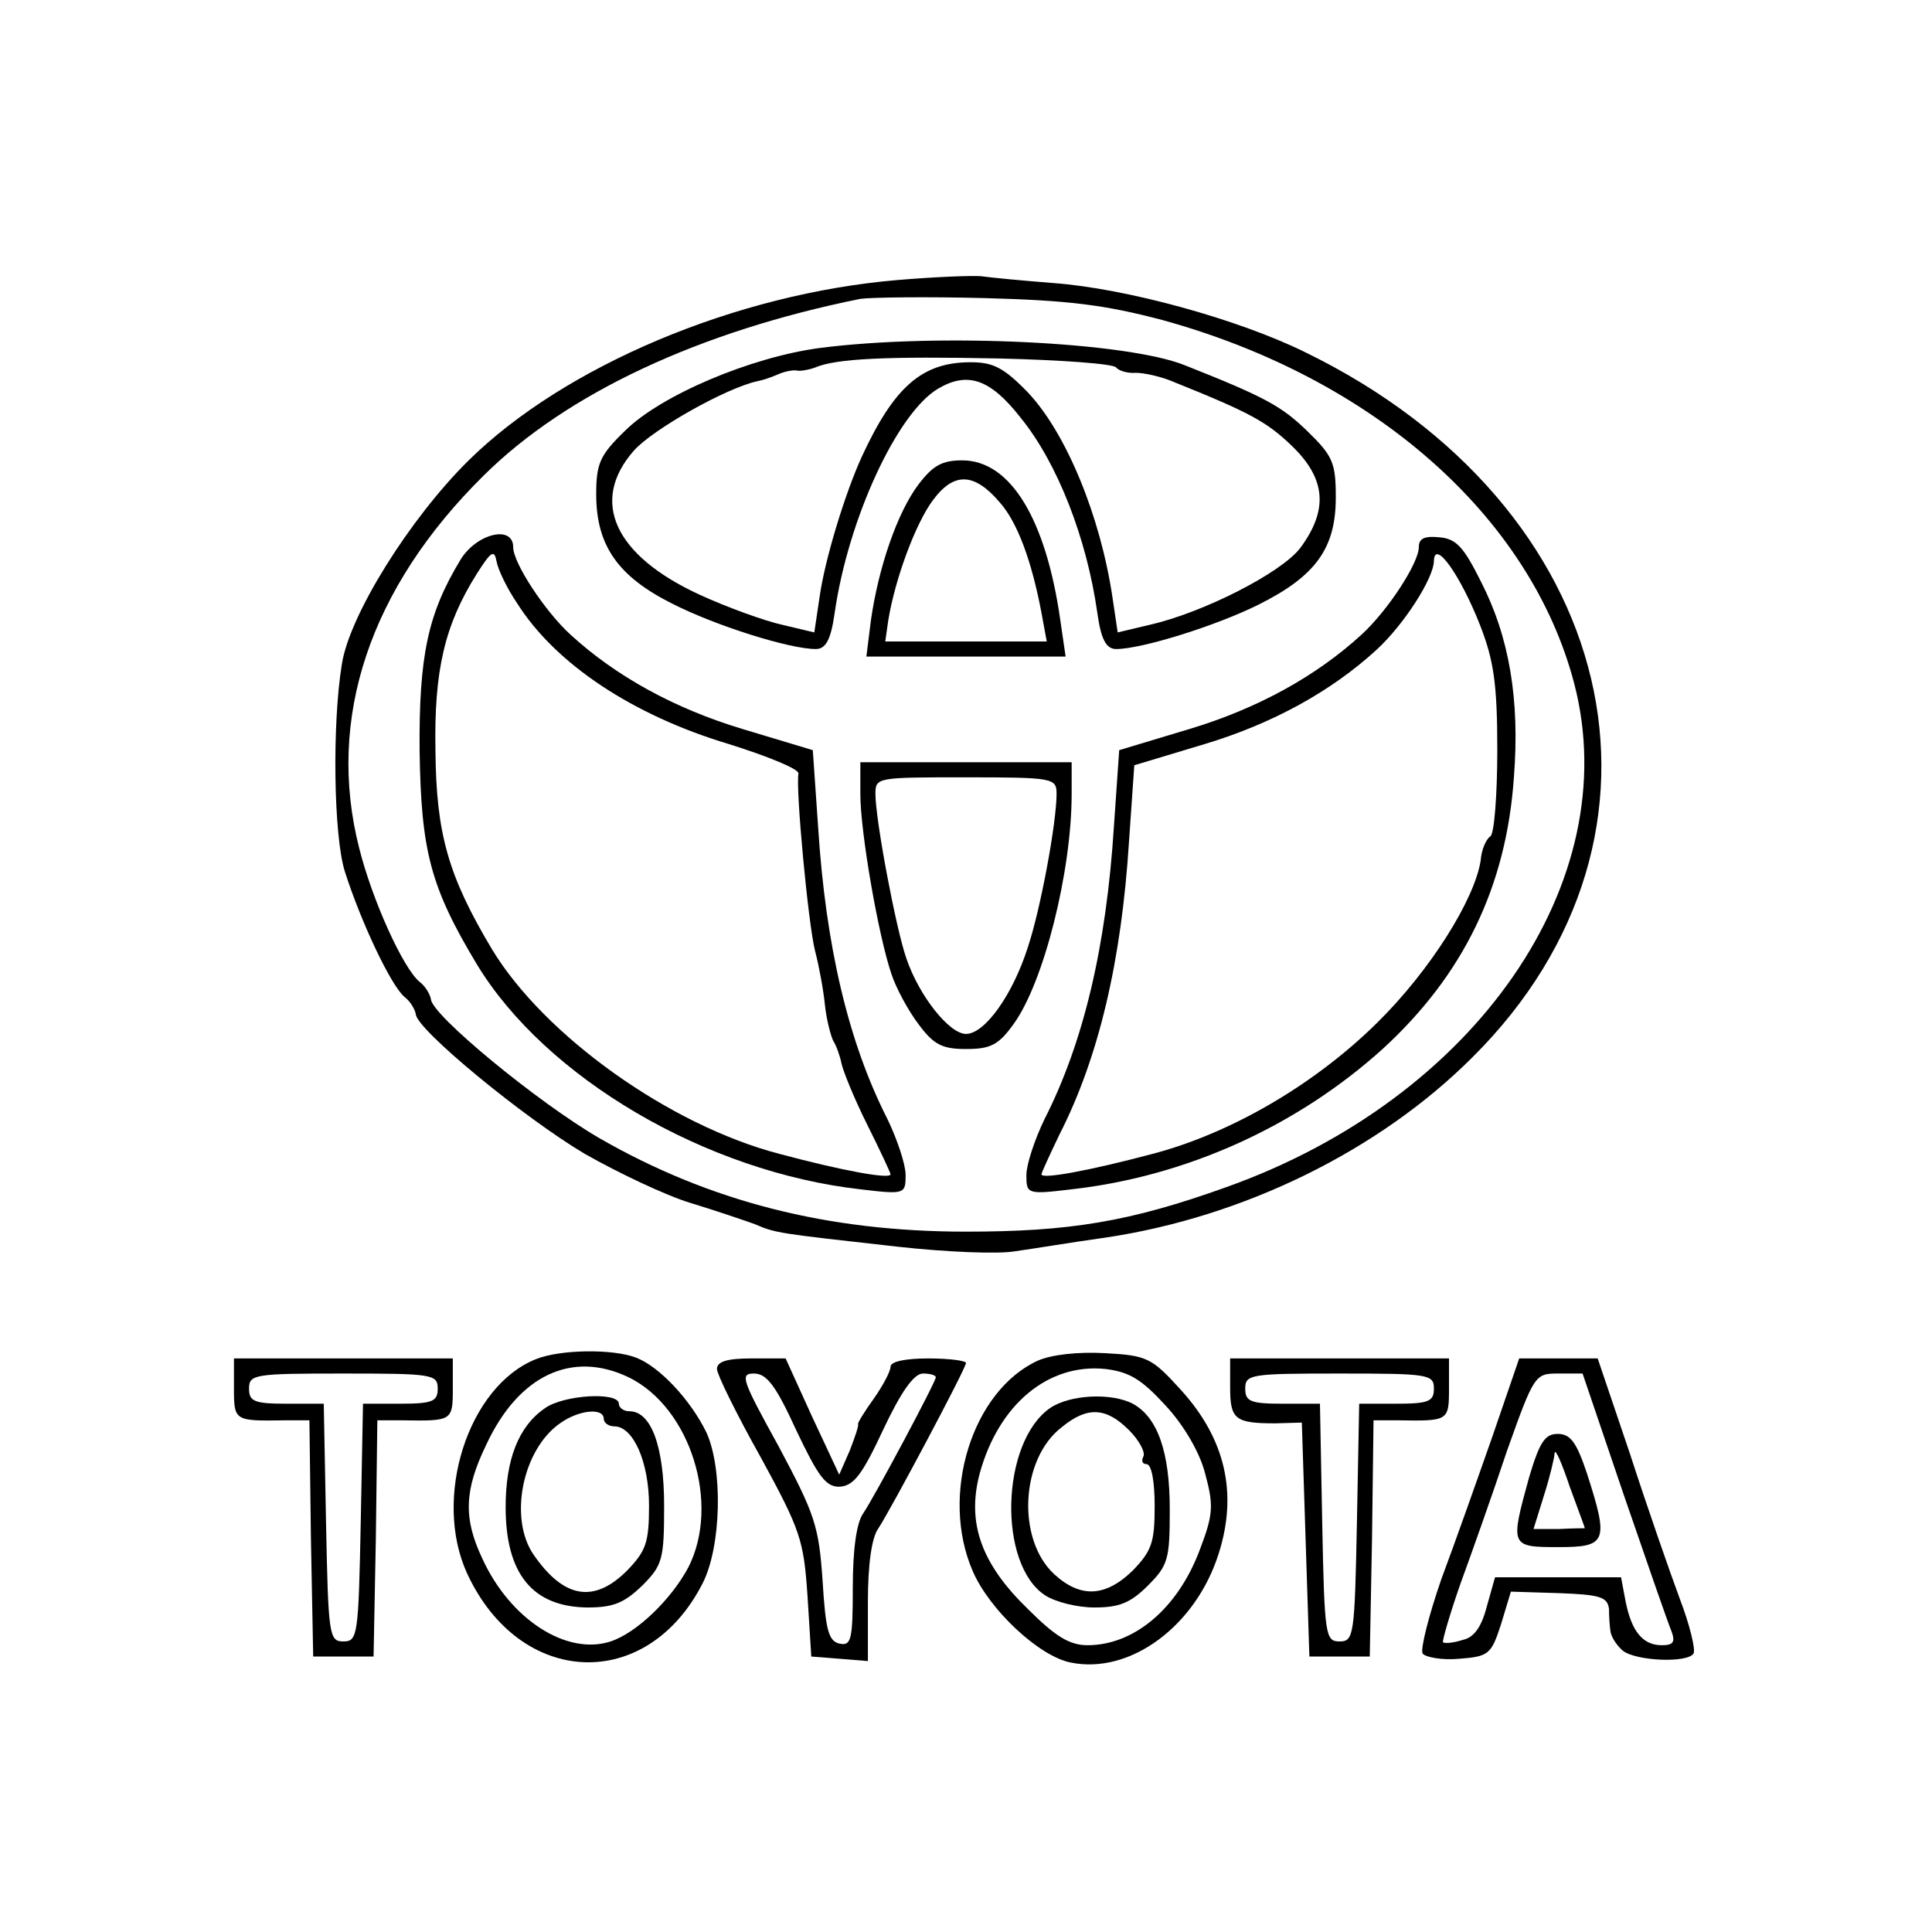 <?xml version="1.0" standalone="no"?>
<!DOCTYPE svg PUBLIC "-//W3C//DTD SVG 20010904//EN"
 "http://www.w3.org/TR/2001/REC-SVG-20010904/DTD/svg10.dtd">
<svg version="1.0" xmlns="http://www.w3.org/2000/svg"
 width="256pt" height="256pt" viewBox="0 0 256 256"
 preserveAspectRatio="xMidYMid meet">
<g transform="translate(0,256) scale(0.1,-0.1)"
fill="#000000" stroke="none">
<path d="M1190 2189 c-215 -18 -442 -114 -569 -239 -78 -77 -158 -205 -168
-270 -13 -79 -11 -228 4 -275 21 -66 61 -151 79 -166 8 -6 14 -17 15 -23 1
-20 143 -137 224 -185 44 -25 107 -55 140 -65 33 -10 71 -23 85 -28 28 -12 29
-12 190 -30 63 -7 133 -10 155 -6 22 3 76 12 119 18 183 27 363 115 487 239
298 296 195 731 -221 934 -89 44 -238 85 -335 92 -38 3 -81 7 -95 9 -14 1 -63
-1 -110 -5z m350 -53 c280 -77 488 -260 546 -482 68 -262 -130 -549 -461 -667
-128 -46 -208 -59 -345 -59 -184 0 -340 40 -486 124 -81 47 -222 163 -223 184
-1 6 -7 17 -15 23 -22 18 -63 109 -80 177 -44 172 14 345 165 494 110 109 286
191 499 234 14 2 88 3 165 1 112 -3 159 -9 235 -29z"/>
<path d="M1087 2099 c-92 -12 -212 -63 -259 -110 -33 -32 -38 -43 -38 -84 0
-68 29 -109 101 -145 57 -29 155 -60 190 -60 13 0 20 12 25 48 18 125 83 265
137 297 39 23 69 13 109 -38 49 -60 88 -160 102 -259 5 -36 12 -48 25 -48 34
0 133 31 189 59 76 38 102 75 102 142 0 46 -4 55 -38 88 -34 33 -56 45 -162
87 -77 31 -327 43 -483 23z m392 -26 c3 -4 15 -8 26 -7 11 0 34 -5 50 -12 102
-41 124 -53 158 -86 44 -43 47 -84 10 -134 -25 -33 -129 -86 -200 -102 l-42
-10 -7 47 c-16 107 -61 217 -112 271 -32 33 -46 40 -76 40 -64 0 -101 -32
-144 -125 -22 -48 -49 -136 -56 -186 l-7 -47 -42 10 c-23 5 -73 23 -110 40
-113 52 -146 124 -87 191 25 28 122 83 164 92 6 1 18 5 27 9 9 4 20 6 25 5 5
-1 16 1 24 4 28 12 95 15 244 12 82 -2 152 -7 155 -12z"/>
<path d="M1217 1918 c-28 -37 -53 -110 -63 -180 l-6 -48 132 0 132 0 -7 48
c-19 134 -66 212 -130 212 -27 0 -39 -7 -58 -32z m108 -24 c23 -26 42 -77 55
-146 l7 -38 -107 0 -107 0 4 28 c9 55 36 128 59 159 28 38 55 37 89 -3z"/>
<path d="M610 1818 c-43 -71 -55 -127 -54 -253 2 -132 14 -180 76 -283 91
-150 303 -275 509 -298 58 -7 59 -6 59 19 0 14 -11 47 -24 74 -52 102 -82 230
-92 388 l-7 101 -93 28 c-90 27 -168 70 -228 125 -34 31 -76 95 -76 116 0 30
-49 18 -70 -17z m75 -57 c51 -81 154 -149 281 -187 51 -16 93 -33 92 -39 -4
-19 13 -200 22 -235 5 -19 11 -51 13 -71 2 -20 8 -42 11 -48 4 -6 9 -20 11
-30 2 -10 17 -47 34 -81 17 -34 31 -64 31 -66 0 -7 -65 5 -147 27 -146 38
-312 157 -381 271 -58 97 -74 153 -75 263 -2 106 12 167 55 235 19 30 23 32
26 16 2 -11 14 -36 27 -55z"/>
<path d="M1880 1835 c0 -21 -41 -84 -76 -116 -60 -55 -138 -98 -228 -125 l-93
-28 -7 -101 c-10 -158 -40 -286 -92 -388 -13 -27 -24 -60 -24 -74 0 -25 1 -26
59 -19 153 17 300 84 413 186 107 98 164 215 174 360 8 103 -6 186 -44 260
-22 44 -32 56 -54 58 -20 2 -28 -1 -28 -13z m81 -103 c18 -46 23 -77 23 -165
0 -60 -4 -111 -9 -115 -6 -4 -12 -18 -13 -32 -8 -52 -67 -146 -137 -215 -84
-83 -195 -147 -298 -174 -83 -22 -147 -34 -147 -27 0 2 11 26 24 53 52 102 82
230 92 388 l7 101 93 28 c90 27 168 70 228 125 36 33 76 95 76 118 1 29 35
-19 61 -85z"/>
<path d="M1140 1508 c0 -51 24 -188 41 -238 6 -19 23 -50 36 -67 20 -27 31
-33 63 -33 32 0 43 5 63 33 40 55 77 202 77 305 l0 42 -140 0 -140 0 0 -42z
m260 0 c0 -38 -21 -152 -38 -203 -20 -63 -57 -115 -82 -115 -22 0 -62 50 -79
100 -14 40 -41 184 -41 218 0 22 2 22 120 22 116 0 120 -1 120 -22z"/>
<path d="M710 759 c-90 -36 -137 -184 -91 -284 70 -151 238 -158 312 -13 25
49 27 152 5 200 -21 43 -62 87 -93 99 -31 12 -101 11 -133 -2z m123 -24 c82
-40 122 -168 79 -252 -23 -43 -69 -87 -103 -98 -58 -19 -133 29 -170 110 -25
53 -24 90 5 150 43 93 114 126 189 90z"/>
<path d="M722 694 c-35 -24 -52 -68 -52 -131 0 -89 36 -132 108 -133 35 0 49
6 73 29 27 27 29 35 29 106 0 78 -17 125 -46 125 -8 0 -14 5 -14 10 0 16 -73
12 -98 -6z m78 -14 c0 -5 6 -10 14 -10 25 0 46 -47 46 -105 0 -49 -4 -60 -29
-86 -44 -44 -84 -37 -124 21 -33 48 -15 139 35 174 25 18 58 21 58 6z"/>
<path d="M1375 757 c-87 -40 -130 -178 -86 -279 22 -51 88 -113 130 -121 79
-16 166 49 196 145 25 79 9 151 -50 216 -39 43 -45 46 -101 49 -36 2 -71 -2
-89 -10z m170 -60 c24 -26 45 -62 52 -90 11 -41 11 -53 -7 -100 -29 -78 -87
-127 -149 -127 -24 0 -43 12 -79 48 -62 60 -81 114 -64 179 25 92 91 147 167
139 32 -4 48 -14 80 -49z"/>
<path d="M1391 694 c-65 -46 -69 -207 -6 -248 14 -9 43 -16 65 -16 33 0 48 6
71 29 27 27 29 35 29 101 0 76 -16 122 -49 140 -29 15 -84 12 -110 -6z m105
-29 c14 -14 22 -30 19 -35 -3 -6 -1 -10 4 -10 7 0 11 -23 11 -56 0 -48 -4 -59
-29 -85 -36 -35 -69 -37 -104 -5 -50 46 -45 153 10 195 34 28 59 26 89 -4z"/>
<path d="M310 720 c0 -43 1 -43 67 -42 l33 0 2 -157 3 -156 40 0 40 0 3 156 2
157 33 0 c66 -1 67 -1 67 42 l0 40 -145 0 -145 0 0 -40z m270 0 c0 -17 -7 -20
-50 -20 l-49 0 -3 -157 c-3 -150 -4 -158 -23 -158 -19 0 -20 8 -23 158 l-3
157 -49 0 c-43 0 -50 3 -50 20 0 19 7 20 125 20 118 0 125 -1 125 -20z"/>
<path d="M950 746 c0 -7 26 -60 58 -117 53 -97 57 -110 62 -184 l5 -80 38 -3
37 -3 0 78 c0 50 5 86 14 98 17 26 116 212 116 219 0 3 -22 6 -50 6 -30 0 -50
-4 -50 -11 0 -6 -10 -25 -22 -42 -13 -18 -22 -33 -21 -34 1 -2 -4 -17 -11 -35
l-14 -32 -36 77 -35 77 -46 0 c-31 0 -45 -4 -45 -14z m105 -81 c29 -61 39 -75
57 -75 19 1 30 15 58 75 24 51 41 75 53 75 9 0 17 -2 17 -5 0 -6 -80 -156 -96
-180 -9 -12 -14 -48 -14 -98 0 -69 -2 -78 -17 -75 -15 3 -19 17 -23 83 -5 73
-10 88 -58 178 -49 89 -52 97 -33 97 17 0 29 -16 56 -75z"/>
<path d="M1630 721 c0 -42 7 -47 60 -47 l35 1 5 -155 5 -155 40 0 40 0 3 156
2 157 33 0 c66 -1 67 -1 67 42 l0 40 -145 0 -145 0 0 -39z m270 -1 c0 -17 -7
-20 -50 -20 l-49 0 -3 -157 c-3 -150 -4 -158 -23 -158 -19 0 -20 8 -23 158
l-3 157 -49 0 c-43 0 -50 3 -50 20 0 19 7 20 125 20 118 0 125 -1 125 -20z"/>
<path d="M1978 658 c-20 -57 -50 -142 -68 -190 -17 -49 -28 -93 -25 -99 4 -5
26 -9 48 -7 40 3 43 6 56 46 l13 43 64 -2 c54 -2 64 -5 66 -21 0 -10 1 -24 2
-30 1 -7 8 -18 16 -25 17 -14 86 -17 94 -4 3 5 -5 38 -18 72 -13 35 -43 121
-66 192 l-43 127 -52 0 -52 0 -35 -102z m174 -80 c31 -90 59 -171 63 -180 5
-14 2 -18 -13 -18 -25 0 -40 18 -48 58 l-6 32 -84 0 -83 0 -11 -39 c-7 -27
-17 -41 -32 -44 -12 -4 -24 -5 -26 -3 -1 2 9 37 23 77 15 41 43 120 62 177 36
101 37 102 68 102 l32 0 55 -162z"/>
<path d="M2026 602 c-25 -91 -25 -92 39 -92 64 0 67 7 38 97 -14 42 -22 53
-39 53 -17 0 -24 -11 -38 -58z m74 -67 c0 0 -15 0 -34 -1 l-34 0 14 45 c8 25
14 51 14 56 1 6 10 -15 20 -45 11 -30 20 -54 20 -55z"/>
</g>
</svg>
